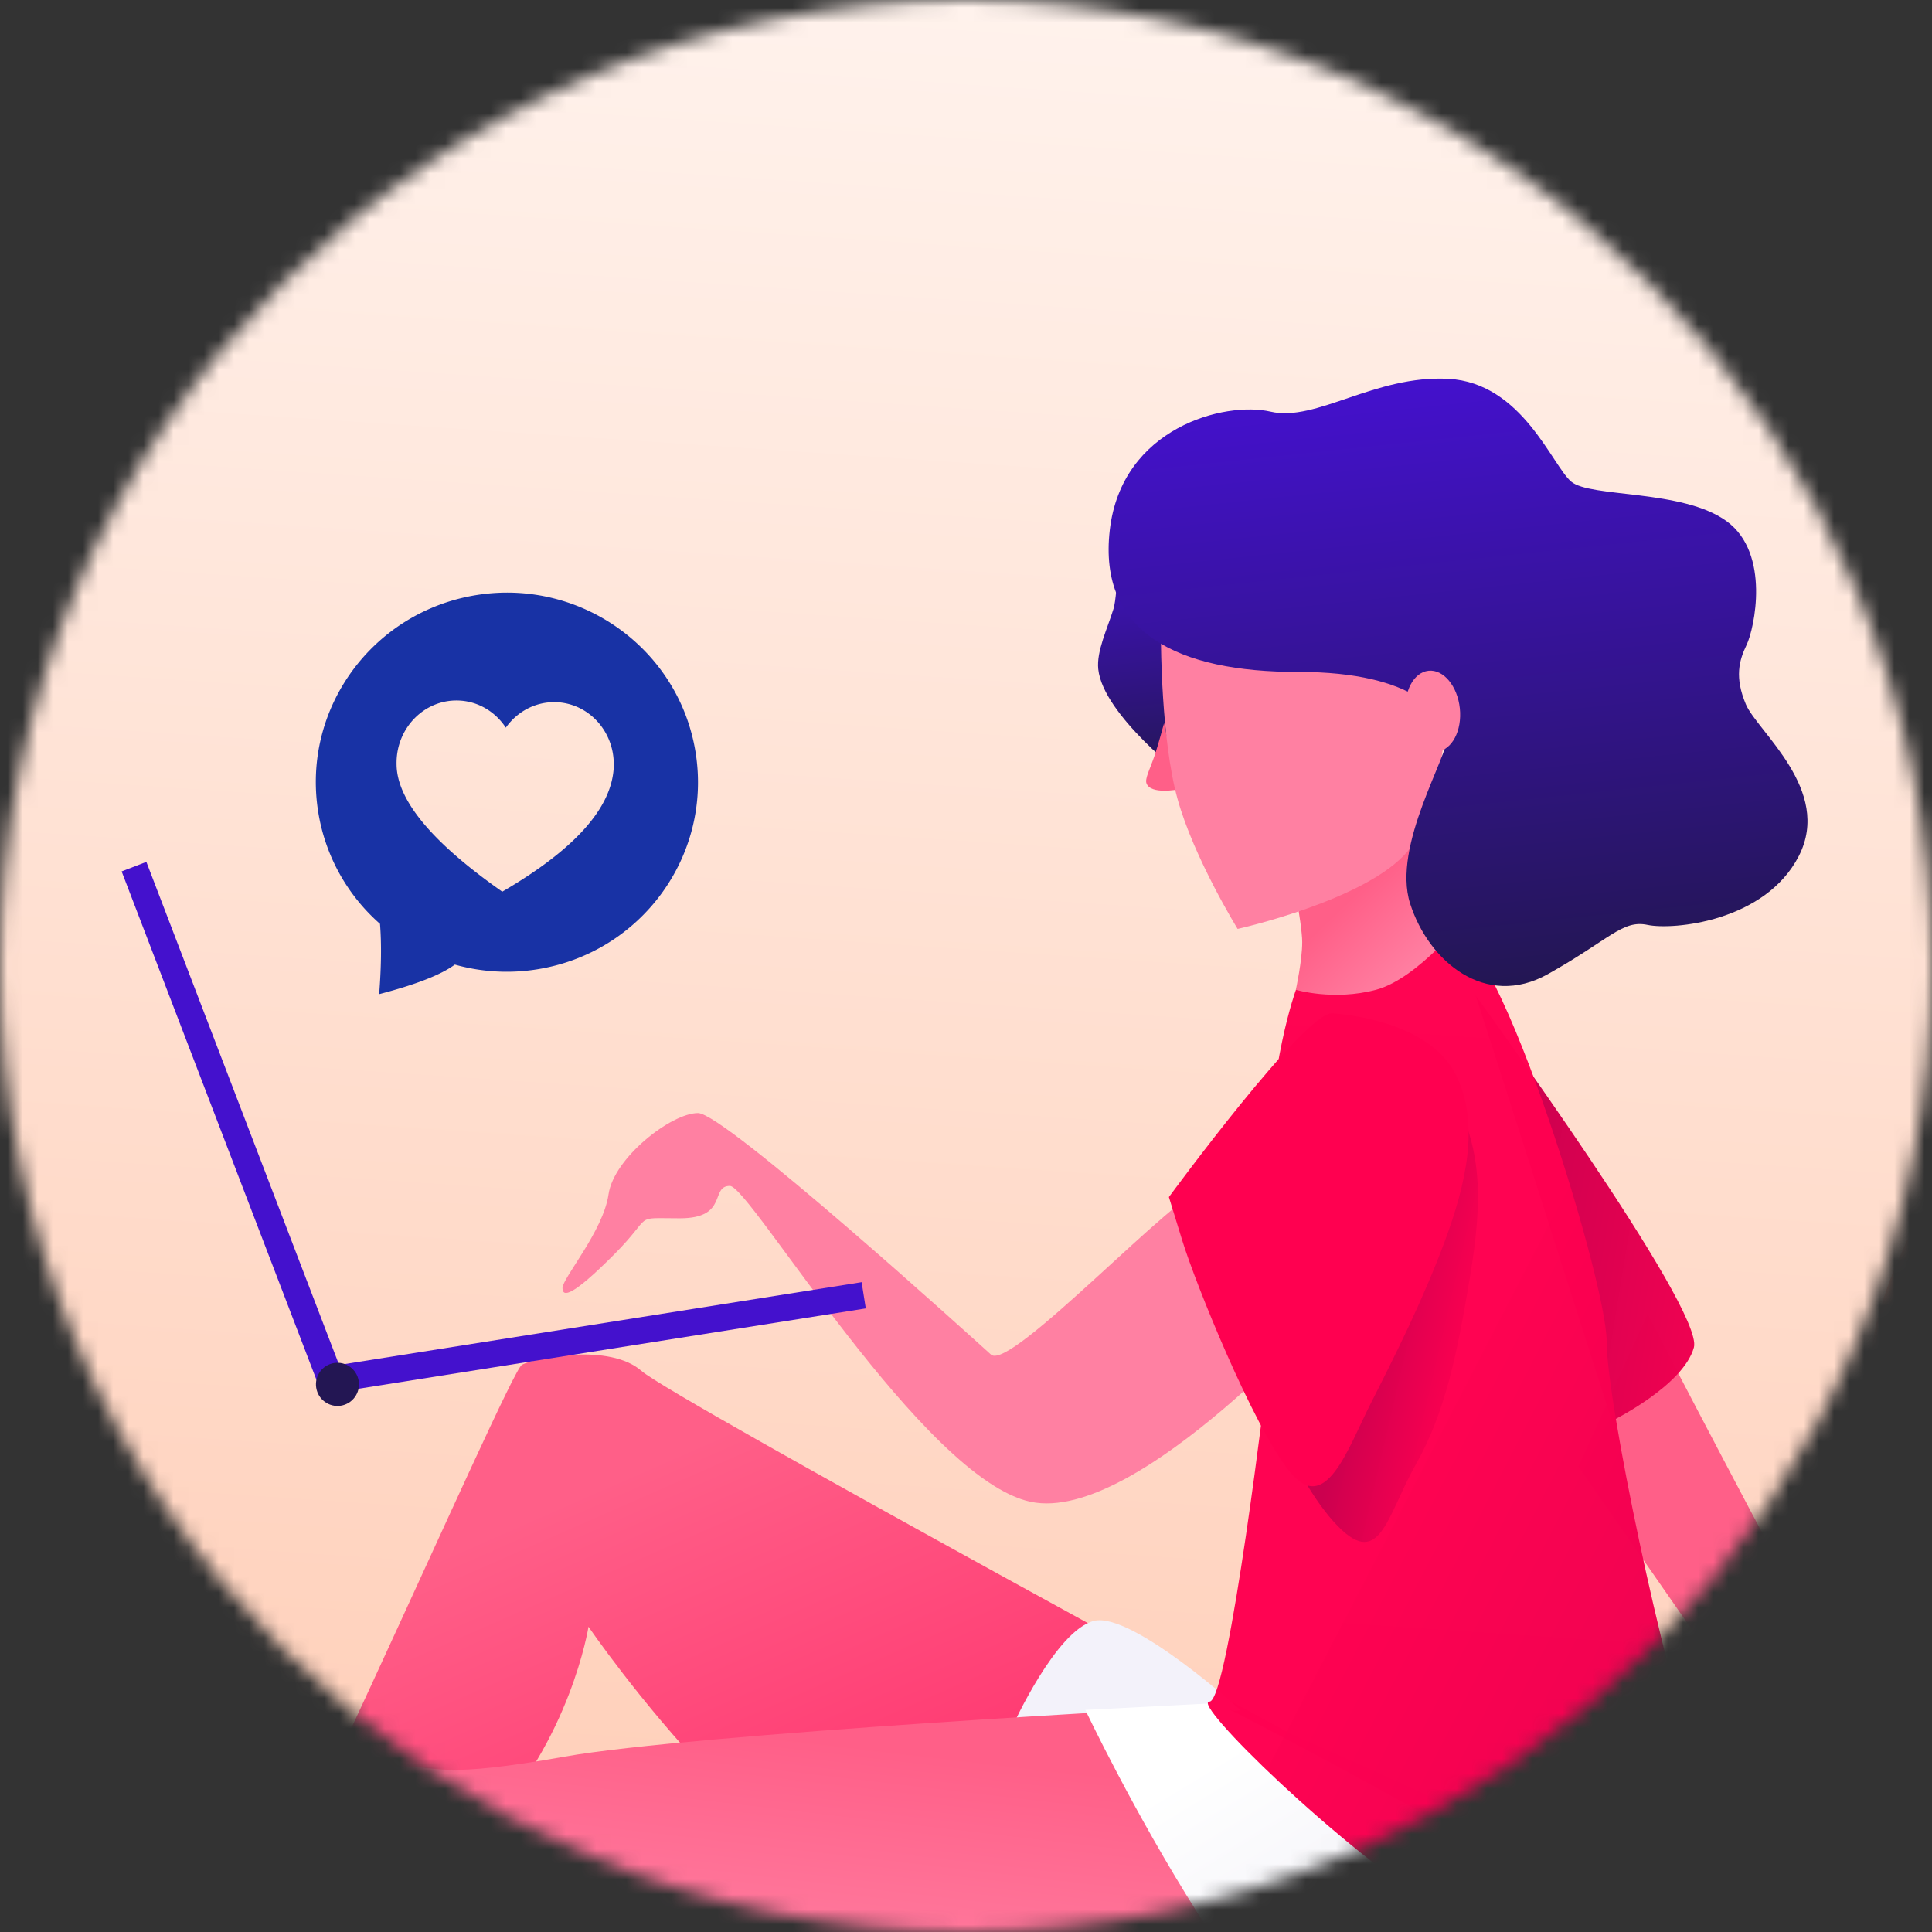 <svg width="128" height="128" fill="none" xmlns="http://www.w3.org/2000/svg"><rect width="100%" height="100%" fill="#333333" stroke="none"/><mask id="a" maskUnits="userSpaceOnUse" x="0" y="0" width="128" height="128"><circle cx="64" cy="64" r="64" fill="#C4C4C4"/></mask><g mask="url(#a)"><ellipse cx="32.71" cy="63.086" rx="139.162" ry="79.298" fill="url(#paint0_linear)"/><path opacity=".578" stroke="#FF8266" stroke-width="2.059" d="M-30.252 124.749H7.381v6.079h-37.633z"/><path opacity=".578" fill="#FF8266" stroke="#FF8266" stroke-width="2.059" d="M-26.085 120.131h37.633v2.56h-37.633z"/><path opacity=".703" fill="#FF8266" stroke="#FF8266" stroke-width="1.32" d="M-30.841 112.722H7.532v1.32h-38.373z"/><path opacity=".578" stroke="#FF8266" stroke-width="2.059" d="M-32.445 115.732H5.188v2.56h-37.633z"/><g opacity=".763"><path clip-rule="evenodd" d="M133.514 65.067c4.929-2.62 4.748-15.57 12.887-13.138 8.139 2.43 9.558 12.811 14.413 15.833 4.856 3.022.31 11.975 4.204 17.207 3.894 5.233-3.191 14.969-9.39 14.88-6.199-.089-9.917 2.014-13.254 2.655-3.337.641-15.846-3.952-17.084-8.64-1.238-4.687.87-9.376 4.145-15.457 3.276-6.08-.85-10.72 4.079-13.34zm-5.965 43.367h33.772l-6.192 23.534h-21.278l-6.302-23.534z" stroke="#FF9D85" stroke-width="2.059"/><path fill="#FFA790" d="M126.453 107.884h36.842v4.399h-36.842z"/></g><path fill-rule="evenodd" clip-rule="evenodd" d="M23.974 130.197s2.308-3.06 8.066-8.958c5.759-5.898 6.95-13.465 6.95-13.465s13.407 19.678 24.063 19.678c10.655 0 25.3-11.032 25.3-11.032s-43.74-23.733-45.85-25.59c-2.11-1.855-7.022-.887-7.923-.412-.9.475-18.699 41.872-21.427 43.569-2.728 1.697 10.821-3.79 10.821-3.79z" fill="url(#paint1_linear)"/><path fill-rule="evenodd" clip-rule="evenodd" d="M67.082 114.372s2.87-6.355 5.392-6.983c2.523-.629 9.739 5.931 9.739 5.931l-15.131 1.052z" fill="#F3F2FA"/><path fill-rule="evenodd" clip-rule="evenodd" d="M-44.053 124.59c3.683 1.717 6.982 1.629 11.495 3.476 4.513 1.847 9.226 3.449 11.27 3.449 2.045 0 39.233-9.902 40.855-11.385 1.623-1.482 4.686-3.091 7.133-3.091 2.446 0 2.507.807 10.733-.662 8.225-1.468 41.34-3.324 43.22-3.324 1.88 0 28.06 12.532 28.06 12.532l6.614 9.082s-8.688 5.271-17.879 5.271c-9.19 0-53.6-7.951-60.015-7.951-6.416 0-17.441 4.33-25.831 4.33H-18.69c-2.598 0-3.933 4.229-8.291 4.229-4.358 0-5.255-5.387-8.085-7.209-2.83-1.822-4.997-2.508-7.541-4.549-2.545-2.041-5.129-5.916-1.446-4.198z" fill="url(#paint2_linear)"/><path fill-rule="evenodd" clip-rule="evenodd" d="M104.581 97.156s14.335 20.63 17.929 25.843c3.594 5.213 4.606 7.452 8.58 11.451 3.973 3.999 5.738.076 8.947 1.367 3.209 1.291 10.618 1.291 8.423 0-3.903-2.296-12.815-3.481-15.792-6.274-2.978-2.794-23.503-42.444-23.503-42.444l-4.584 10.057z" fill="#FF5F88"/><path fill-rule="evenodd" clip-rule="evenodd" d="M80.63 112.833l-8.724.453s12.77 27.04 21.514 27.04c8.743 0 20.591-1.228 20.591-5.9 0-4.672-33.381-21.593-33.381-21.593z" fill="url(#paint3_linear)"/><path fill-rule="evenodd" clip-rule="evenodd" d="M37.266 85.333c0-.655 2.702-3.775 3.05-6.2.348-2.427 4.157-5.39 5.928-5.39s18.134 14.85 19.414 16.005c1.28 1.156 12.532-11.046 14.227-11.046 1.695 0 3.372 5.192 3.372 5.192l5.316 2.109S75.412 100.99 68.293 99.5c-7.118-1.489-18.604-20.93-19.935-20.93-1.332 0-.076 2.145-3.312 2.145-3.237 0-1.656-.308-4.382 2.42-2.725 2.728-3.398 2.852-3.398 2.197z" fill="#FF80A2"/><path fill-rule="evenodd" clip-rule="evenodd" d="M106.795 94.138s4.728-2.322 5.43-4.865c.703-2.543-14.442-23.289-14.442-23.289l9.012 28.154z" fill="url(#paint4_linear)"/><path fill-rule="evenodd" clip-rule="evenodd" d="M84 90.77s-2.597 21.968-3.869 21.968c-1.272 0 8.654 9.757 15.55 13.997 6.897 4.239 12.069 4.239 16.081 8.247 4.011 4.008 7.512 2.226 7.512 1.113s-5.042-14.725-7.018-19.9c-1.975-5.176-5.81-23.233-5.81-27.336 0-4.104-7.76-29.232-10.764-27.152-3.005 2.08-9.812 3.84-9.812 3.84S84 70.594 84 78.35v12.42z" fill="url(#paint5_linear)"/><path fill-rule="evenodd" clip-rule="evenodd" d="M79.796 81.474S90.23 69.492 92.504 69.651c2.275.16 1.615-.92 3.648 2.711 2.033 3.631 2.105 7.015 1.246 12.198-.86 5.183-1.653 9.04-3.61 12.493-1.956 3.452-2.371 7.167-5.44 3.75-3.068-3.417-5.554-10.666-6.706-14.558-1.152-3.892-1.846-4.77-1.846-4.77z" fill="url(#paint6_linear)"/><path fill-rule="evenodd" clip-rule="evenodd" d="M74.168 34.992s-.105 4.405-.393 5.336c-.41 1.332-1.138 2.812-1.012 4.007.319 3.043 5.814 7.218 5.814 7.218l1.561-11.491-5.97-5.07z" fill="url(#paint7_linear)"/><path fill-rule="evenodd" clip-rule="evenodd" d="M77.122 47.911s-.42 1.552-.62 2.129c-.332.96-.66 1.548-.543 1.863.281.757 2.084.4 2.084.4l-.92-4.392z" fill="#FF5F88"/><path fill-rule="evenodd" clip-rule="evenodd" d="M85.431 56.928s.844 4.265.844 5.489c0 1.224-.422 3.159-.422 3.159s2.503.748 5.31 0c2.805-.748 5.955-4.797 5.955-4.797l-2.244-11.08-9.443 7.23z" fill="url(#paint8_linear)"/><path fill-rule="evenodd" clip-rule="evenodd" d="M76.918 42.485s.007 6.518 1.095 10.443c1.087 3.925 3.983 8.616 3.983 8.616s8.612-1.914 11.306-5.19c2.693-3.277 2.715-12.092 2.715-12.092s-1.129-8.37-7.124-9.258c-5.995-.887-11.975 7.481-11.975 7.481z" fill="#FF80A2"/><path fill-rule="evenodd" clip-rule="evenodd" d="M73.525 35.13c-.778 6.813 4.531 9.396 12.463 9.387 7.932-.01 9.769 2.965 9.901 4.232.133 1.266-3.694 7.271-2.463 11.12 1.23 3.849 5.002 6.977 9.119 4.672 4.116-2.305 4.941-3.616 6.614-3.263 1.672.352 7.787-.204 10.021-4.57 2.234-4.367-2.757-8.254-3.511-10.044-.753-1.79-.457-2.893.05-3.945.507-1.051 1.604-6.05-1.321-8.185-2.925-2.135-9.034-1.547-10.304-2.627-1.27-1.08-3.249-6.544-8.13-6.808-4.882-.264-8.765 2.88-11.783 2.175-3.018-.703-9.879 1.042-10.656 7.855z" fill="url(#paint9_linear)"/><ellipse cx="94.925" cy="47.118" rx="1.803" ry="2.693" transform="rotate(-6 94.925 47.118)" fill="#FF80A2"/><path fill-rule="evenodd" clip-rule="evenodd" d="M77.442 79.31s9.02-12.302 10.824-12.176c1.803.127 6.618.87 8.205 4.104 1.586 3.235.655 7.222-.771 11.055-1.426 3.833-3.28 7.53-4.856 10.633-1.576 3.103-3.025 7.563-5.434 4.528-2.41-3.036-6.186-12.36-7.077-15.252l-.89-2.892z" fill="#FF0050"/><path fill-rule="evenodd" clip-rule="evenodd" d="M8.06 57.733l1.637-.63 12.984 33.885-1.638.63L8.059 57.733z" fill="#4411CD"/><path fill-rule="evenodd" clip-rule="evenodd" d="M57.085 84.948l.275 1.738-35.738 5.66-.276-1.737 35.739-5.66z" fill="#4411CD"/><ellipse cx="22.358" cy="91.718" rx="1.425" ry="1.43" transform="rotate(-9 22.358 91.718)" fill="#231653"/><path fill-rule="evenodd" clip-rule="evenodd" d="M21.082 53.786c-1.094-6.85 3.617-13.282 10.522-14.367 6.904-1.085 13.388 3.589 14.482 10.438 1.094 6.85-3.617 13.282-10.522 14.367a12.708 12.708 0 01-5.43-.317c-.906.67-2.577 1.323-5.013 1.958.141-1.806.16-3.358.055-4.657a12.478 12.478 0 01-4.094-7.422zm19.581-3.078c0 .056-.003.11-.003.165-.153 2.691-2.615 5.425-7.383 8.203-4.66-3.267-6.996-6.083-7.003-8.447a4.316 4.316 0 010-.164c.04-2.277 1.847-4.092 4.033-4.055 1.337.023 2.506.733 3.204 1.8.736-1.043 1.93-1.712 3.267-1.69 2.187.037 3.926 1.912 3.885 4.188z" fill="#1832A5"/></g><defs><linearGradient id="paint0_linear" x1="229.358" y1="219.007" x2="246.387" y2="-34.029" gradientUnits="userSpaceOnUse"><stop stop-color="#FFB897"/><stop offset="1" stop-color="#fff"/></linearGradient><linearGradient id="paint1_linear" x1="148.656" y1="125.905" x2="120.966" y2="62.795" gradientUnits="userSpaceOnUse"><stop stop-color="#FE0150"/><stop offset="1" stop-color="#FF5F88"/></linearGradient><linearGradient id="paint2_linear" x1="49.935" y1="114.809" x2="47.986" y2="131.432" gradientUnits="userSpaceOnUse"><stop stop-color="#FF5F88"/><stop offset="1" stop-color="#FF80A2"/></linearGradient><linearGradient id="paint3_linear" x1="125.787" y1="130.054" x2="107.49" y2="100.003" gradientUnits="userSpaceOnUse"><stop stop-color="#E4E3F0"/><stop offset="1" stop-color="#fff"/></linearGradient><linearGradient id="paint4_linear" x1="121.491" y1="69.237" x2="102.136" y2="66.063" gradientUnits="userSpaceOnUse"><stop stop-color="#FF0050" stop-opacity=".986"/><stop offset="1" stop-color="#CC004F"/></linearGradient><linearGradient id="paint5_linear" x1="73.095" y1="135.159" x2="138.671" y2="169.051" gradientUnits="userSpaceOnUse"><stop stop-color="#FF0050" stop-opacity=".986"/><stop offset="1" stop-color="#CC004F"/></linearGradient><linearGradient id="paint6_linear" x1="98.568" y1="85.516" x2="91.208" y2="83.8" gradientUnits="userSpaceOnUse"><stop stop-color="#FF0050" stop-opacity=".986"/><stop offset="1" stop-color="#CC004F"/></linearGradient><linearGradient id="paint7_linear" x1="81.316" y1="51.266" x2="79.546" y2="34.427" gradientUnits="userSpaceOnUse"><stop stop-color="#231653"/><stop offset="1" stop-color="#4411CD"/></linearGradient><linearGradient id="paint8_linear" x1="96.433" y1="61.776" x2="91.988" y2="57.14" gradientUnits="userSpaceOnUse"><stop stop-color="#FF80A2"/><stop offset="1" stop-color="#FF5F88"/></linearGradient><linearGradient id="paint9_linear" x1="120.698" y1="63.15" x2="116.458" y2="22.804" gradientUnits="userSpaceOnUse"><stop stop-color="#231653"/><stop offset="1" stop-color="#4411CD"/></linearGradient></defs></svg>
